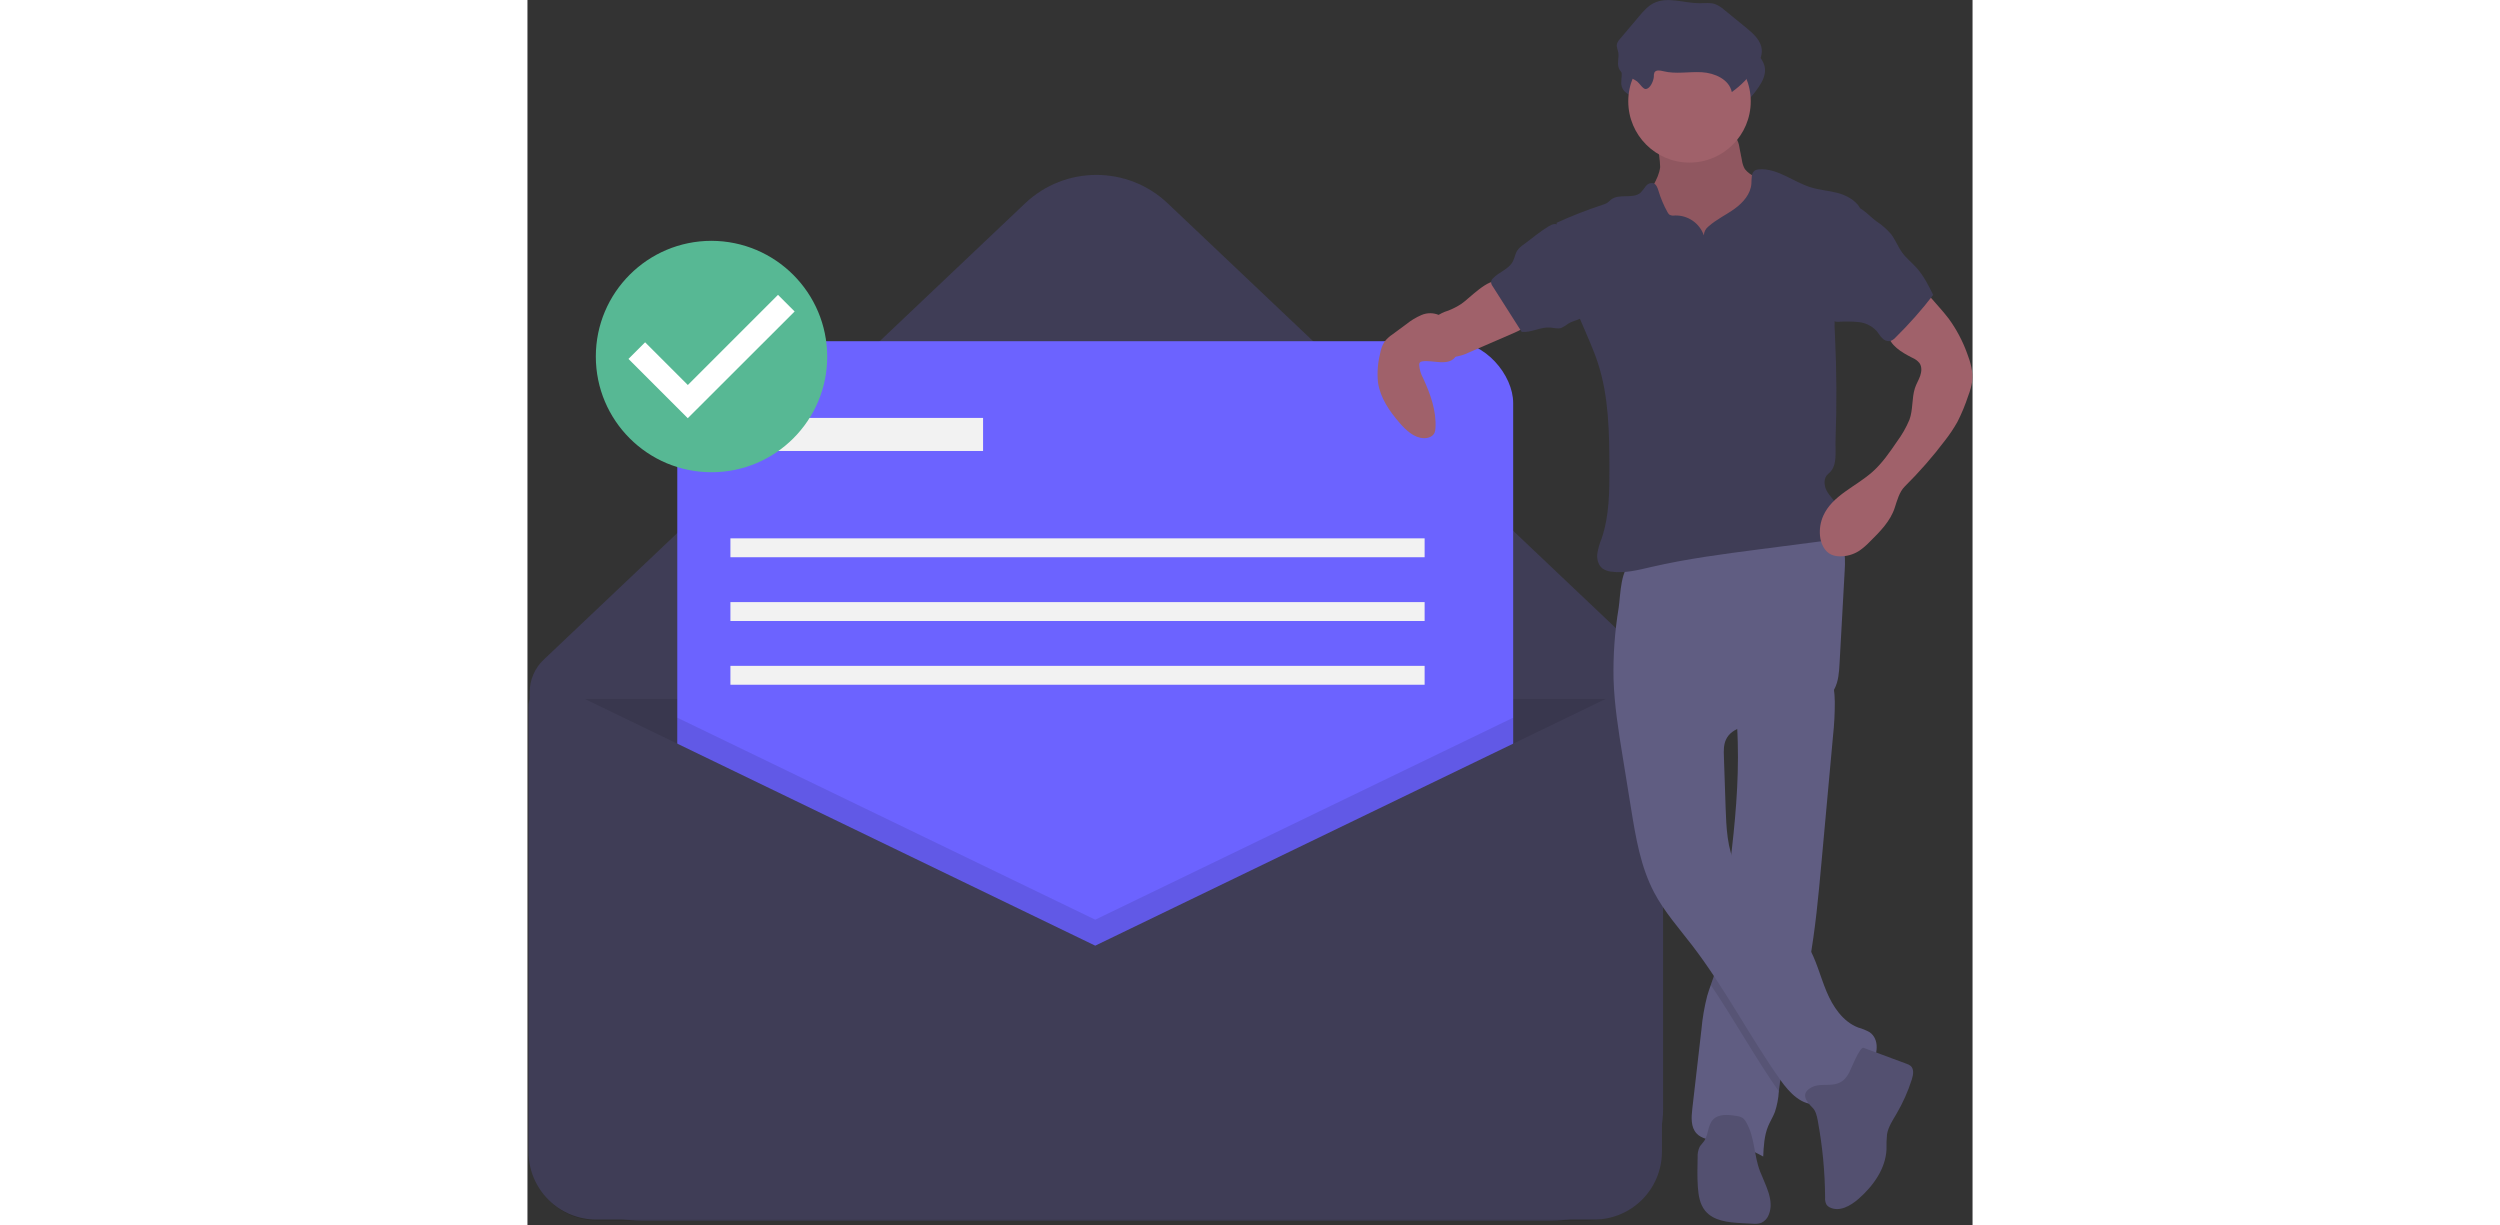 <?xml version="1.0" encoding="UTF-8"?>
<svg width="100%" height="300px" viewBox="0 0 612 519" version="1.1" xmlns="http://www.w3.org/2000/svg" xmlns:xlink="http://www.w3.org/1999/xlink">
    <rect x="0" y="0" width="612" height="519" fill="#333333" stroke="none"/>
    <title>support</title>
    <g id="Page-1" stroke="none" stroke-width="1" fill="none" fill-rule="evenodd">
        <g id="support" transform="translate(-334, -237)">
            <path d="M767.371,753.992 L382.537,753.992 C356.258,753.992 334.954,732.688 334.954,706.408 L334.954,530.097 C334.954,524.922 337.081,519.975 340.837,516.416 L544.76,323.113 C561.691,307.064 588.218,307.064 605.148,323.113 L799.579,507.417 C809.395,516.721 814.954,529.652 814.954,543.177 L814.954,706.408 C814.954,719.028 809.941,731.131 801.017,740.055 C792.094,748.978 779.991,753.992 767.371,753.992 L767.371,753.992 Z" id="Path" fill="#3F3D56" fill-rule="nonzero"></path>
            <path d="M334.954,532.992 L810.954,532.992 L810.954,725.259 C810.954,741.128 798.09,753.992 782.222,753.992 L363.686,753.992 C347.818,753.992 334.954,741.128 334.954,725.259 L334.954,532.992 Z" id="Path" fill="#000000" fill-rule="nonzero" opacity="0.1"></path>
            <g id="Group" transform="translate(0.725, 0.141)"></g>
            <rect id="Rectangle" fill="#6C63FF" fill-rule="nonzero" x="397.454" y="381.492" width="354" height="354" rx="26.181"></rect>
            <polygon id="Path" fill="#000000" fill-rule="nonzero" opacity="0.1" points="751.454 540.942 751.454 735.492 397.454 735.492 397.454 540.942 574.454 626.492"></polygon>
            <path d="M574.454,637.492 L347.66,527.875 C344.809,526.496 341.449,526.681 338.766,528.365 C336.083,530.048 334.454,532.992 334.454,536.159 L334.454,724.759 C334.454,732.38 337.481,739.688 342.87,745.076 C348.258,750.464 355.566,753.492 363.186,753.492 L785.722,753.492 C793.342,753.492 800.65,750.464 806.039,745.076 C811.427,739.688 814.454,732.38 814.454,724.759 L814.454,539.39 C814.454,535.525 812.467,531.932 809.193,529.878 C805.919,527.825 801.819,527.599 798.339,529.281 L574.454,637.492 Z" id="Path" fill="#3F3D56" fill-rule="nonzero"></path>
            <rect id="Rectangle" fill="#F2F2F2" fill-rule="nonzero" x="427.954" y="413.992" width="99" height="14"></rect>
            <rect id="Rectangle" fill="#F2F2F2" fill-rule="nonzero" x="419.954" y="464.992" width="294" height="8"></rect>
            <rect id="Rectangle" fill="#F2F2F2" fill-rule="nonzero" x="419.954" y="491.992" width="294" height="8"></rect>
            <rect id="Rectangle" fill="#F2F2F2" fill-rule="nonzero" x="419.954" y="518.992" width="294" height="8"></rect>
            <path d="M813.713,307.771 C813.112,313.125 809.028,317.438 807.515,322.61 C805.237,330.393 809.175,338.746 814.563,344.807 C823.343,354.583 835.672,360.437 848.797,361.062 C850.705,361.23 852.629,361.02 854.457,360.445 C856.089,359.788 857.558,358.784 858.763,357.502 C862.82,353.428 864.998,347.784 865.866,342.1 C866.734,336.416 866.397,330.626 866.057,324.886 C866.059,323.7 865.843,322.523 865.421,321.414 C864.868,320.358 864.108,319.424 863.187,318.667 C860.266,315.987 857.048,313.65 853.597,311.701 C852.037,311.002 850.661,309.949 849.578,308.626 C848.926,307.492 848.504,306.241 848.336,304.944 L847.277,299.545 C847.088,297.99 846.556,296.495 845.721,295.169 C843.849,292.644 840.269,292.301 837.129,292.178 L825.624,291.726 C822.045,291.586 817.329,290.56 813.836,291.262 C810.573,291.919 811.657,294.925 812.25,297.662 C813.109,300.967 813.6,304.357 813.713,307.771 L813.713,307.771 Z" id="Path" fill="#A0616A" fill-rule="nonzero"></path>
            <path d="M813.713,307.771 C813.112,313.125 809.028,317.438 807.515,322.61 C805.237,330.393 809.175,338.746 814.563,344.807 C823.343,354.583 835.672,360.437 848.797,361.062 C850.705,361.23 852.629,361.02 854.457,360.445 C856.089,359.788 857.558,358.784 858.763,357.502 C862.82,353.428 864.998,347.784 865.866,342.1 C866.734,336.416 866.397,330.626 866.057,324.886 C866.059,323.7 865.843,322.523 865.421,321.414 C864.868,320.358 864.108,319.424 863.187,318.667 C860.266,315.987 857.048,313.65 853.597,311.701 C852.037,311.002 850.661,309.949 849.578,308.626 C848.926,307.492 848.504,306.241 848.336,304.944 L847.277,299.545 C847.088,297.99 846.556,296.495 845.721,295.169 C843.849,292.644 840.269,292.301 837.129,292.178 L825.624,291.726 C822.045,291.586 817.329,290.56 813.836,291.262 C810.573,291.919 811.657,294.925 812.25,297.662 C813.109,300.967 813.6,304.357 813.713,307.771 L813.713,307.771 Z" id="Path" fill="#000000" fill-rule="nonzero" opacity="0.1"></path>
            <path d="M886.901,548.781 C885.271,566.654 883.641,584.523 882.011,602.39 C880.735,616.45 879.435,630.569 876.932,644.448 C876.068,649.231 875.055,653.989 873.853,658.706 C870.511,671.804 865.662,684.605 864.098,698.032 C864.048,698.419 864.007,698.814 863.966,699.209 C863.791,702.178 863.229,705.112 862.295,707.935 C861.513,709.985 860.311,711.854 859.463,713.879 C857.776,717.929 857.553,722.408 857.347,726.795 C851.411,723.457 844.912,721.236 838.175,720.242 C834.923,719.757 831.301,719.411 829.086,716.982 C826.633,714.299 826.905,710.191 827.316,706.585 C828.609,695.389 829.898,684.199 831.185,673.014 C831.605,668.202 832.423,663.433 833.63,658.756 C834.075,657.2 834.61,655.669 835.153,654.138 C835.902,652.03 836.66,649.923 837.228,647.758 C838.046,644.259 838.619,640.708 838.94,637.13 C840.265,625.868 841.863,614.631 843.262,603.378 L843.336,602.785 C845.435,585.728 847.032,568.588 846.571,551.407 C846.506,548.864 846.399,546.32 846.234,543.768 C846.003,540.072 845.666,538.112 848.728,535.799 C852.112,533.247 856.565,531.461 860.434,529.79 C862.517,528.884 885.452,520.742 885.987,522.529 C887.063,526.339 887.628,530.276 887.667,534.235 C887.683,539.094 887.427,543.951 886.901,548.781 Z" id="Path" fill="#605D82" fill-rule="nonzero"></path>
            <path d="M876.932,644.448 C876.068,649.231 875.055,653.989 873.853,658.706 C870.511,671.804 865.662,684.605 864.098,698.032 C864.048,698.419 864.007,698.814 863.966,699.209 C853.742,684.605 845.131,668.898 835.153,654.138 C835.902,652.03 836.66,649.923 837.228,647.758 C838.046,644.259 838.619,640.708 838.94,637.13 C840.266,625.868 841.863,614.631 843.262,603.378 L843.336,602.785 C843.922,605.174 844.758,607.495 845.831,609.708 C852.532,623.324 868.453,630.206 876.24,643.238 C876.479,643.641 876.71,644.045 876.932,644.448 Z" id="Path" fill="#000000" fill-rule="nonzero" opacity="0.1"></path>
            <path d="M793.967,524.719 C794.305,535.64 796.053,546.462 797.798,557.248 L801.397,579.501 C803.367,591.681 805.418,604.109 811.182,615.017 C815.493,623.178 821.705,630.141 827.325,637.462 C841.14,655.461 851.519,675.849 864.619,694.375 C868.427,699.76 873.869,705.583 880.368,704.459 C884.633,703.721 887.731,700.17 891.083,697.432 C895.036,694.204 899.799,691.842 902.909,687.796 C906.019,683.75 906.628,677.025 902.415,674.146 C900.891,673.302 899.272,672.639 897.593,672.173 C891.061,669.689 886.834,663.311 884.144,656.861 C881.454,650.412 879.824,643.477 876.24,637.478 C868.453,624.447 852.529,617.565 845.827,603.944 C842.073,596.315 841.715,587.522 841.428,579.024 L840.696,557.362 C840.616,554.994 840.554,552.53 841.517,550.364 C844.081,544.598 851.822,544.061 858.09,543.33 C865.204,542.496 872.095,540.322 878.4,536.922 C882.01,534.972 885.537,532.487 887.468,528.867 C889.231,525.564 889.474,521.691 889.68,517.953 L891.851,478.695 C892.037,475.318 892.208,471.826 891.017,468.659 C888.028,460.709 877.989,458.111 869.503,458.49 C853.713,459.196 839.137,465.988 824.249,470.575 C820.561,471.738 816.817,472.715 813.031,473.501 C809.69,474.172 805.646,473.894 802.459,474.968 C796.792,476.878 796.936,489.272 796.132,494.413 C794.473,504.426 793.748,514.572 793.967,524.719 L793.967,524.719 Z" id="Path" fill="#605D82" fill-rule="nonzero"></path>
            <path d="M878.224,706.105 C879.616,707.509 880.071,709.566 880.434,711.51 C882.445,722.293 883.491,733.234 883.56,744.202 C883.467,745.226 883.671,746.254 884.148,747.164 C884.541,747.707 885.072,748.134 885.686,748.4 C889.711,750.318 894.382,747.645 897.735,744.708 C903.951,739.262 909.211,731.953 909.564,723.697 C909.499,721.57 909.574,719.442 909.787,717.325 C910.333,714.216 912.148,711.508 913.748,708.787 C916.47,704.156 918.665,699.235 920.293,694.115 C920.904,692.192 921.311,689.77 919.804,688.428 C919.269,688.009 918.662,687.694 918.012,687.497 L899.834,680.747 C898.258,680.162 894.338,690.231 893.716,691.332 C892.194,694.025 890.681,695.554 887.628,696.175 C884.511,696.809 880.801,695.899 877.893,697.454 C872.974,700.084 875.439,703.296 878.224,706.105 Z" id="Path" fill="#535070" fill-rule="nonzero"></path>
            <path d="M850.174,712.318 C849.836,711.646 849.365,711.049 848.79,710.564 C847.949,710.03 846.992,709.705 845.999,709.616 C842.538,709.028 838.437,708.641 836.048,711.214 C833.808,713.625 834.193,717.554 832.321,720.261 C831.729,721.118 830.926,721.824 830.412,722.73 C829.774,724.115 829.486,725.636 829.574,727.159 C829.477,731.354 829.381,735.557 829.671,739.743 C829.913,743.251 830.505,746.927 832.698,749.675 C836.22,754.086 842.57,754.721 848.207,755.007 L852.772,755.239 C854.029,755.392 855.305,755.275 856.513,754.896 C858.025,754.197 859.189,752.916 859.74,751.345 C862.117,745.439 858.353,739.075 856.035,733.145 C853.371,726.33 853.849,718.762 850.174,712.318 Z" id="Path" fill="#535070" fill-rule="nonzero"></path>
            <path d="M812.39,277.6 C812.334,277.001 812.422,276.398 812.647,275.84 C813.316,274.658 815.062,274.979 816.379,275.311 C821.676,276.647 827.257,275.438 832.71,275.75 C838.164,276.062 844.307,278.788 845.403,284.14 C849.362,281.333 852.774,277.827 855.472,273.794 C856.986,271.529 858.305,268.935 858.099,266.218 C857.802,262.3 854.514,259.37 851.471,256.886 L842.397,249.479 C841.207,248.384 839.831,247.51 838.335,246.896 C836.24,246.18 833.955,246.521 831.741,246.522 C825.136,246.527 818.094,243.521 812.22,246.54 C809.766,247.802 807.919,249.963 806.139,252.071 L798.041,261.656 C797.431,262.267 796.986,263.022 796.747,263.852 C796.516,265.022 797.117,266.176 797.327,267.35 C797.709,269.492 796.787,271.777 797.496,273.834 C798.673,277.248 802.819,277.731 805.353,279.689 C806.297,280.418 807.778,282.89 808.903,282.86 C810.934,282.806 812.338,279.178 812.39,277.6 Z" id="Path" fill="#3F3D56" fill-rule="nonzero"></path>
            <circle id="Oval" fill="#A0616A" fill-rule="nonzero" cx="826.131" cy="279.925" r="25.932"></circle>
            <path d="M832.204,336.676 C830.399,331.505 825.45,328.099 819.975,328.261 C819.212,328.403 818.423,328.303 817.719,327.975 C817.321,327.67 817.003,327.272 816.792,326.816 C815.215,323.981 813.948,320.984 813.011,317.878 C812.598,316.505 812.032,314.887 810.643,314.53 C809.472,314.377 808.311,314.882 807.625,315.843 C806.966,316.793 806.245,317.699 805.468,318.555 C802.206,321.471 796.425,318.813 792.963,321.488 C792.398,321.925 791.931,322.485 791.337,322.883 C790.743,323.24 790.102,323.515 789.433,323.699 C782.749,325.881 776.196,328.448 769.807,331.386 C772.11,345.253 774.469,359.361 779.866,372.34 C782.435,378.517 785.346,384.566 787.403,390.932 C791.96,405.035 792.162,420.126 792.213,434.947 C792.248,445.091 792.197,455.452 788.916,465.05 C788.033,467.172 787.41,469.392 787.062,471.663 C786.864,473.95 787.53,476.472 789.383,477.827 C790.457,478.53 791.686,478.962 792.964,479.085 C798.651,479.92 804.384,478.406 809.984,477.11 C824.992,473.634 840.298,471.645 855.576,469.661 L881.175,466.337 C883.01,466.213 884.806,465.748 886.472,464.968 C891.156,462.404 891.601,455.357 888.692,450.878 C887.297,448.731 885.33,446.969 884.158,444.693 C882.986,442.417 882.886,439.233 884.903,437.656 C889.007,434.449 887.783,428.499 887.979,423.294 C888.526,408.742 888.452,394.183 887.757,379.62 C887.551,376.605 887.503,373.581 887.612,370.562 C888.067,365.444 889.012,360.383 890.435,355.447 L898.214,324.819 C896.182,321.608 892.291,319.57 888.605,318.645 C884.92,317.72 881.081,317.448 877.451,316.323 C870.015,314.019 863.394,308.171 855.628,308.716 C855.041,308.727 854.463,308.868 853.937,309.129 C852.185,310.121 852.463,312.646 852.351,314.656 C852.103,319.102 848.832,322.819 845.22,325.425 C841.609,328.031 837.483,329.931 834.166,332.902 C832.976,333.799 832.255,335.187 832.204,336.676 L832.204,336.676 Z" id="Path" fill="#3F3D56" fill-rule="nonzero"></path>
            <path d="M729.455,365.728 C727.735,366.844 725.908,367.784 724.001,368.535 C722.133,369.09 720.368,369.947 718.776,371.07 C718.042,371.705 717.426,372.465 716.959,373.315 C715.171,376.486 715.25,380.378 717.165,383.473 C719.081,386.568 722.529,388.375 726.164,388.189 C728.536,387.923 730.841,387.236 732.972,386.159 L751.262,378.234 C754.357,376.892 757.701,375.32 759.164,372.28 C759.335,371.997 759.398,371.661 759.342,371.335 C759.195,370.99 758.928,370.71 758.591,370.546 C754.466,367.866 750.858,364.464 747.941,360.503 C747.191,359.484 746.273,357.079 745.212,356.468 C741.341,354.238 732.554,363.717 729.455,365.728 Z" id="Path" fill="#A0616A" fill-rule="nonzero"></path>
            <path d="M924.982,359.224 L931.726,366.927 C933.173,368.581 934.622,370.237 935.942,371.994 C939.182,376.46 941.782,381.357 943.665,386.544 C945.131,390.39 946.347,394.487 945.835,398.571 C945.495,400.664 944.93,402.715 944.149,404.687 C942.913,408.48 941.381,412.17 939.567,415.723 C938.041,418.422 936.317,421.005 934.41,423.45 C929.19,430.369 923.477,436.904 917.317,443.002 C915.011,445.284 914.045,448.974 913.041,452.059 C911.19,457.748 906.786,462.18 902.527,466.382 C901.158,467.827 899.645,469.129 898.012,470.267 C895.565,471.843 892.706,472.657 889.796,472.607 C888.522,472.616 887.261,472.355 886.095,471.841 C883.181,470.457 881.699,467.087 881.396,463.874 C881.124,460.959 881.613,458.024 882.814,455.354 C886.683,446.782 896.62,443.068 903.643,436.813 C907.762,433.146 910.911,428.54 914.017,423.983 C916.127,421.138 917.889,418.05 919.264,414.786 C920.833,410.601 920.222,405.646 921.592,401.392 C922.172,399.594 923.202,397.97 923.824,396.186 C924.447,394.403 924.604,392.285 923.514,390.742 C922.693,389.761 921.645,388.994 920.461,388.507 C915.975,386.229 910.949,383.299 910.091,378.341 C909.748,375.591 910.467,372.815 912.1,370.576 C913.727,368.368 915.628,366.375 917.758,364.647 C919.72,362.911 923.02,360.96 924.982,359.224 Z" id="Path" fill="#A0616A" fill-rule="nonzero"></path>
            <path d="M725.126,376.481 C723.935,374.075 722.447,371.621 720.044,370.426 C717.69,369.403 715.02,369.392 712.657,370.395 C710.328,371.399 708.146,372.718 706.175,374.315 L700.362,378.599 C699.045,379.463 697.879,380.54 696.912,381.784 C695.995,383.294 695.384,384.969 695.115,386.715 C694.102,390.696 693.792,394.824 694.201,398.912 C695.123,405.466 699.075,411.188 703.424,416.177 C706.142,419.295 709.498,422.441 713.632,422.574 C715.416,422.632 717.4,421.928 718.143,420.305 C718.4,419.661 718.536,418.975 718.546,418.282 C718.992,410.971 716.377,403.83 713.327,397.171 C712.355,395.428 711.78,393.49 711.645,391.498 C711.623,391.163 711.71,390.83 711.893,390.548 C712.156,390.275 712.508,390.103 712.885,390.064 C717.059,389.238 724.249,392.481 727.177,387.846 C729.075,384.841 726.475,379.206 725.126,376.481 Z" id="Path" fill="#A0616A" fill-rule="nonzero"></path>
            <path d="M811.03,269.44 C810.975,268.842 811.063,268.238 811.287,267.68 C811.956,266.498 813.702,266.82 815.019,267.152 C820.316,268.487 825.897,267.278 831.35,267.59 C836.804,267.902 842.947,270.629 844.043,275.98 C848.002,273.174 851.414,269.668 854.112,265.635 C855.626,263.37 856.945,260.775 856.739,258.059 C856.442,254.141 853.154,251.211 850.111,248.726 L841.037,241.319 C839.847,240.224 838.471,239.35 836.975,238.736 C834.88,238.02 832.595,238.361 830.381,238.363 C823.776,238.367 816.734,235.361 810.86,238.381 C808.406,239.642 806.559,241.803 804.779,243.911 L796.681,253.497 C796.071,254.108 795.626,254.863 795.387,255.692 C795.156,256.862 795.757,258.017 795.967,259.191 C796.349,261.332 795.427,263.618 796.136,265.674 C797.313,269.088 801.459,269.572 803.993,271.529 C804.937,272.258 806.418,274.731 807.543,274.701 C809.574,274.646 810.978,271.018 811.03,269.44 Z" id="Path" fill="#3F3D56" fill-rule="nonzero"></path>
            <path d="M755.954,340.505 C754.907,341.18 753.988,342.036 753.24,343.032 C752.289,344.469 752.096,346.284 751.279,347.801 C749.531,351.049 745.444,352.204 742.894,354.869 C742.489,355.235 742.207,355.718 742.088,356.251 C742.076,356.974 742.318,357.678 742.773,358.241 L755.07,377.572 C759.164,377.933 763.092,375.368 767.188,375.708 C768.717,375.835 770.282,376.363 771.749,375.911 C772.799,375.446 773.783,374.844 774.675,374.122 C777.119,372.576 780.374,372.396 782.424,370.358 C784.391,368.401 784.642,365.341 784.619,362.566 C784.652,360.157 784.406,357.751 783.888,355.398 C782.077,347.978 776.402,342.284 772.845,335.711 C771.113,332.511 770.17,330.638 766.504,332.835 C762.819,335.043 759.422,337.969 755.954,340.505 Z" id="Path" fill="#3F3D56" fill-rule="nonzero"></path>
            <path d="M905.295,330.729 C907.606,332.229 909.69,334.054 911.482,336.147 C913.355,338.563 914.416,341.519 916.215,343.99 C917.96,346.385 920.334,348.24 922.312,350.445 C925.313,353.79 927.345,357.871 929.341,361.896 C924.466,368.254 919.151,374.261 913.435,379.873 C912.798,380.623 911.96,381.174 911.019,381.461 C909.72,381.599 908.438,381.076 907.605,380.069 C906.719,379.14 906.092,377.995 905.245,377.03 C903.247,374.969 900.584,373.681 897.727,373.394 C894.896,373.12 892.047,373.081 889.209,373.277 C888.586,373.346 887.956,373.24 887.39,372.971 C886.969,372.68 886.628,372.289 886.398,371.832 C883.068,366.167 884.139,359.054 885.314,352.589 L888.009,337.754 C888.4,334.92 889.154,332.149 890.252,329.508 C891.273,327.327 893.556,323.627 896.363,324.28 C899.192,324.939 902.915,329.017 905.295,330.729 Z" id="Path" fill="#3F3D56" fill-rule="nonzero"></path>
            <ellipse id="Oval" fill="#FFFFFF" fill-rule="nonzero" cx="411.954" cy="387.066" rx="41" ry="41.075"></ellipse>
            <path d="M411.954,338.992 C384.892,338.992 362.954,360.93 362.954,387.992 C362.954,415.054 384.892,436.992 411.954,436.992 C439.016,436.992 460.954,415.054 460.954,387.992 C460.875,360.962 438.983,339.071 411.954,338.992 Z M401.895,414.117 L376.783,389.005 L383.826,381.961 L401.919,400.053 L440.106,361.866 L447.149,368.91 L401.895,414.117 L401.895,414.117 Z" id="Shape" fill="#57B894" fill-rule="nonzero"></path>
        </g>
    </g>
</svg>
